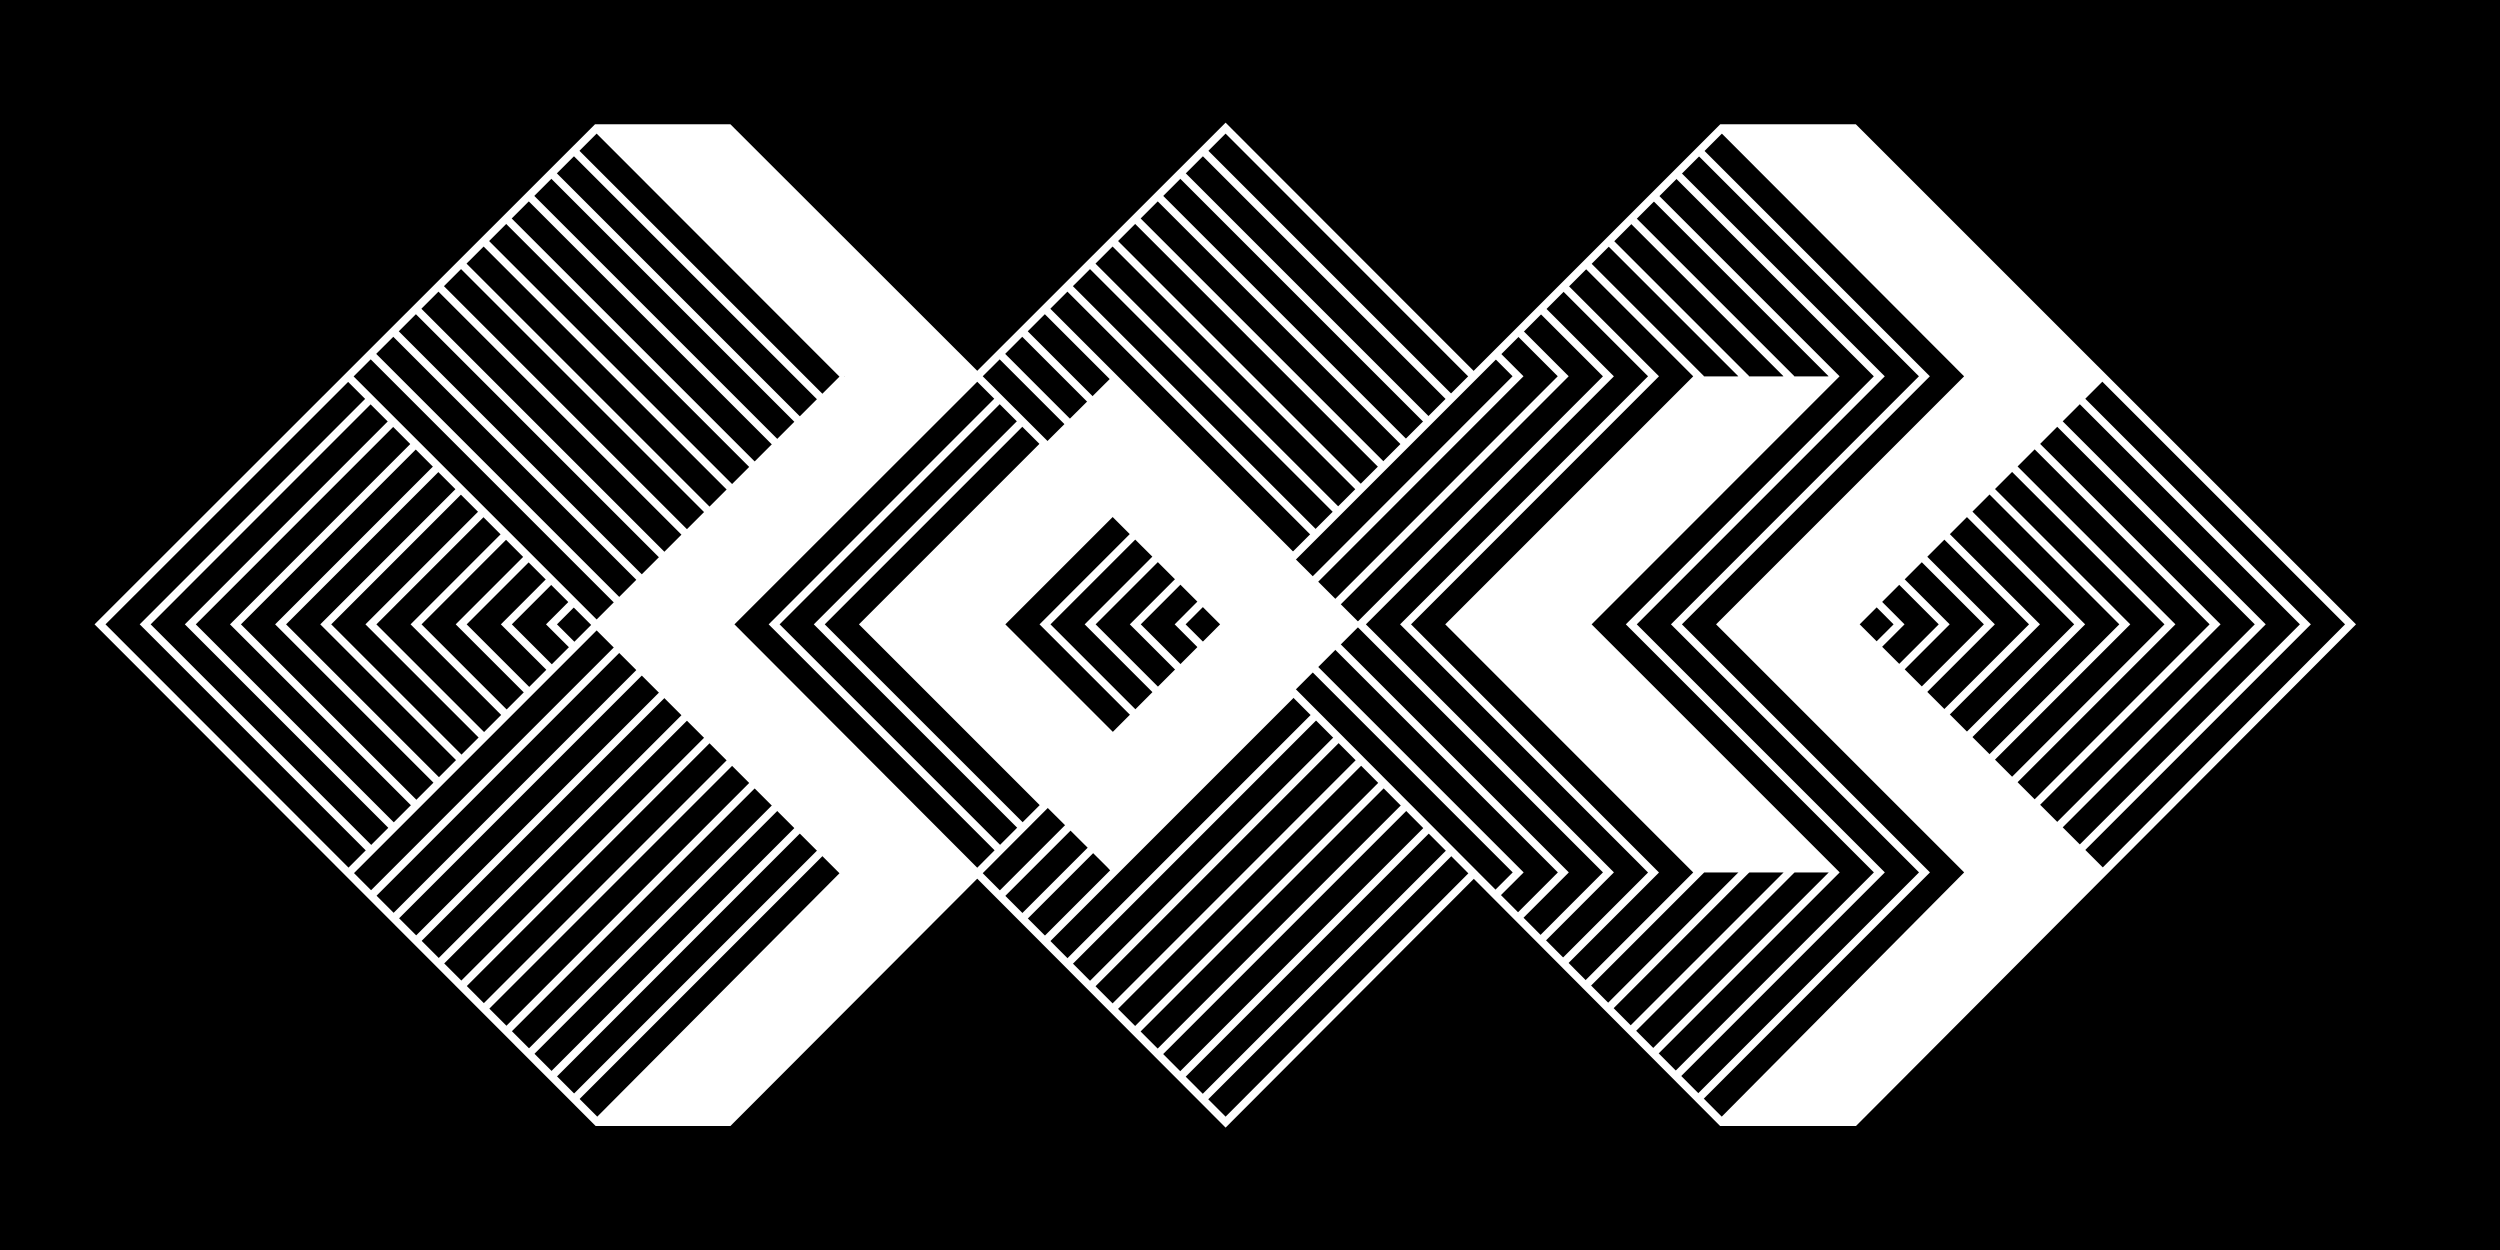 <?xml version="1.0" encoding="utf-8"?>
<!-- Generator: Adobe Illustrator 15.0.2, SVG Export Plug-In . SVG Version: 6.00 Build 0)  -->
<!DOCTYPE svg PUBLIC "-//W3C//DTD SVG 1.1//EN" "http://www.w3.org/Graphics/SVG/1.1/DTD/svg11.dtd">
<svg version="1.1" xmlns="http://www.w3.org/2000/svg" xmlns:xlink="http://www.w3.org/1999/xlink" x="0px" y="0px" width="283.4px"
	 height="141.732px" viewBox="0 0 283.4 141.732" enable-background="new 0 0 283.4 141.732" xml:space="preserve">
<rect x="0" y="0" width="283.4" height="141.732" fill="#808080" stroke="none"/>
<g id="background">
	<rect x="-27" y="-3.268" stroke="#000000" stroke-miterlimit="10" width="371" height="159"/>
</g>
<g id="_x33_0c3">
	<polyline fill="none" stroke="#FFFFFF" stroke-width="0.878" stroke-miterlimit="10" points="169.538,40.105 172.085,42.654 
		143.981,70.777 172.102,98.897 169.538,101.458 	"/>
	<polyline fill="none" stroke="#FFFFFF" stroke-width="0.878" stroke-miterlimit="10" points="172.101,37.549 177.207,42.654 
		149.098,70.777 177.22,98.897 172.101,104.016 	"/>
	<polyline fill="none" stroke="#FFFFFF" stroke-width="0.878" stroke-miterlimit="10" points="174.662,34.993 182.33,42.662 
		154.216,70.777 182.333,98.893 174.662,106.573 	"/>
	<polyline fill="none" stroke="#FFFFFF" stroke-width="0.878" stroke-miterlimit="10" points="177.225,32.438 187.443,42.656 
		159.333,70.776 187.443,98.909 177.225,109.127 	"/>
	<polyline fill="none" stroke="#FFFFFF" stroke-width="0.878" stroke-miterlimit="10" points="179.787,29.883 192.564,42.662 
		164.452,70.777 192.564,98.903 179.787,111.682 	"/>
	<polyline fill="none" stroke="#FFFFFF" stroke-width="0.878" stroke-miterlimit="10" points="182.349,27.326 197.679,42.656 
		169.57,70.777 197.686,98.891 182.349,114.239 	"/>
	<polyline fill="none" stroke="#FFFFFF" stroke-width="0.878" stroke-miterlimit="10" points="184.911,24.771 202.803,42.66 
		174.688,70.777 202.81,98.897 184.911,116.793 	"/>
	<polyline fill="none" stroke="#FFFFFF" stroke-width="0.878" stroke-miterlimit="10" points="187.473,22.214 207.916,42.658 
		179.805,70.777 207.927,98.897 187.473,119.35 	"/>
	<polyline fill="none" stroke="#FFFFFF" stroke-width="0.878" stroke-miterlimit="10" points="190.035,19.659 213.037,42.661 
		184.924,70.777 213.044,98.895 190.035,121.907 	"/>
	<polyline fill="none" stroke="#FFFFFF" stroke-width="0.878" stroke-miterlimit="10" points="192.597,124.463 218.16,98.895 
		190.04,70.776 218.149,42.657 192.597,17.104 	"/>
	<polyline fill="none" stroke="#FFFFFF" stroke-width="0.878" stroke-miterlimit="10" points="195.192,14.525 223.271,42.66 
		195.155,70.777 223.275,98.895 195.176,127.206 	"/>
	<polyline fill="none" stroke="#FFFFFF" stroke-width="0.878" stroke-miterlimit="10" points="212.721,73.333 215.278,70.776 
		212.721,68.213 	"/>
	<polyline fill="none" stroke="#FFFFFF" stroke-width="0.878" stroke-miterlimit="10" points="215.278,75.892 220.396,70.777 
		215.278,65.657 	"/>
	<polyline fill="none" stroke="#FFFFFF" stroke-width="0.878" stroke-miterlimit="10" points="217.837,78.451 225.515,70.777 
		217.837,63.097 	"/>
	<polyline fill="none" stroke="#FFFFFF" stroke-width="0.878" stroke-miterlimit="10" points="220.396,81.009 230.631,70.777 
		220.396,60.537 	"/>
	<polyline fill="none" stroke="#FFFFFF" stroke-width="0.878" stroke-miterlimit="10" points="222.956,83.57 235.75,70.777 
		222.956,57.98 	"/>
	<polyline fill="none" stroke="#FFFFFF" stroke-width="0.878" stroke-miterlimit="10" points="225.515,86.128 240.867,70.776 
		225.515,55.421 	"/>
	<polyline fill="none" stroke="#FFFFFF" stroke-width="0.878" stroke-miterlimit="10" points="228.073,88.688 245.985,70.776 
		228.073,52.86 	"/>
	<polyline fill="none" stroke="#FFFFFF" stroke-width="0.878" stroke-miterlimit="10" points="230.631,91.247 251.103,70.776 
		230.631,50.303 	"/>
	<polyline fill="none" stroke="#FFFFFF" stroke-width="0.878" stroke-miterlimit="10" points="233.189,93.805 256.221,70.777 
		233.189,47.742 	"/>
	<polyline fill="none" stroke="#FFFFFF" stroke-width="0.878" stroke-miterlimit="10" points="235.748,96.366 261.338,70.777 
		235.748,45.185 	"/>
	<polyline fill="none" stroke="#FFFFFF" stroke-width="0.878" stroke-miterlimit="10" points="238.336,98.918 210.193,70.776 
		238.32,42.646 	"/>
	
		<line fill="none" stroke="#000000" stroke-width="0.878" stroke-miterlimit="10" x1="138.933" y1="70.777" x2="138.933" y2="70.777"/>
	<polyline fill="none" stroke="#FFFFFF" stroke-width="0.878" stroke-miterlimit="10" points="136.339,68.215 133.78,70.777 
		136.339,73.333 	"/>
	<polyline fill="none" stroke="#FFFFFF" stroke-width="0.878" stroke-miterlimit="10" points="133.814,65.657 128.697,70.777 
		133.815,75.892 	"/>
	<polyline fill="none" stroke="#FFFFFF" stroke-width="0.878" stroke-miterlimit="10" points="131.255,63.098 123.579,70.777 
		131.255,78.452 	"/>
	<polyline fill="none" stroke="#FFFFFF" stroke-width="0.878" stroke-miterlimit="10" points="128.696,60.54 118.461,70.776 
		128.696,81.011 	"/>
	<polyline fill="none" stroke="#FFFFFF" stroke-width="0.878" stroke-miterlimit="10" points="126.139,57.98 113.344,70.777 
		126.139,83.571 	"/>
	<polyline fill="none" stroke="#000000" stroke-width="0.878" stroke-miterlimit="10" points="123.578,55.421 108.225,70.776 
		123.578,86.129 	"/>
	<polyline fill="none" stroke="#000000" stroke-width="0.878" stroke-miterlimit="10" points="121.02,52.863 103.106,70.777 
		121.02,88.688 	"/>
	<polyline fill="none" stroke="#FFFFFF" stroke-width="0.878" stroke-miterlimit="10" points="115.902,47.744 92.872,70.777 
		115.902,93.805 	"/>
	<polyline fill="none" stroke="#FFFFFF" stroke-width="0.878" stroke-miterlimit="10" points="113.343,45.185 87.755,70.777 
		113.343,96.366 	"/>
	
		<line fill="none" stroke="#FFFFFF" stroke-width="0.878" stroke-miterlimit="10" x1="141.455" y1="68.25" x2="113.311" y2="40.104"/>
	
		<line fill="none" stroke="#FFFFFF" stroke-width="0.878" stroke-miterlimit="10" x1="113.443" y1="101.454" x2="141.526" y2="73.368"/>
	
		<line fill="none" stroke="#FFFFFF" stroke-width="0.878" stroke-miterlimit="10" x1="144.021" y1="65.696" x2="115.874" y2="37.55"/>
	
		<line fill="none" stroke="#FFFFFF" stroke-width="0.878" stroke-miterlimit="10" x1="115.999" y1="104.016" x2="144.084" y2="75.928"/>
	
		<line fill="none" stroke="#FFFFFF" stroke-width="0.878" stroke-miterlimit="10" x1="146.573" y1="63.13" x2="118.436" y2="34.992"/>
	
		<line fill="none" stroke="#FFFFFF" stroke-width="0.878" stroke-miterlimit="10" x1="118.554" y1="106.577" x2="146.642" y2="78.487"/>
	
		<line fill="none" stroke="#FFFFFF" stroke-width="0.878" stroke-miterlimit="10" x1="149.137" y1="60.578" x2="120.998" y2="32.438"/>
	
		<line fill="none" stroke="#FFFFFF" stroke-width="0.878" stroke-miterlimit="10" x1="121.111" y1="109.139" x2="149.203" y2="81.045"/>
	
		<line fill="none" stroke="#FFFFFF" stroke-width="0.878" stroke-miterlimit="10" x1="151.689" y1="58.01" x2="123.56" y2="29.883"/>
	
		<line fill="none" stroke="#FFFFFF" stroke-width="0.878" stroke-miterlimit="10" x1="123.667" y1="111.702" x2="151.762" y2="83.606"/>
	
		<line fill="none" stroke="#FFFFFF" stroke-width="0.878" stroke-miterlimit="10" x1="154.251" y1="55.454" x2="126.122" y2="27.326"/>
	
		<line fill="none" stroke="#FFFFFF" stroke-width="0.878" stroke-miterlimit="10" x1="126.223" y1="114.262" x2="154.319" y2="86.164"/>
	
		<line fill="none" stroke="#FFFFFF" stroke-width="0.878" stroke-miterlimit="10" x1="156.812" y1="52.899" x2="128.686" y2="24.771"/>
	
		<line fill="none" stroke="#FFFFFF" stroke-width="0.878" stroke-miterlimit="10" x1="128.779" y1="116.825" x2="156.879" y2="88.723"/>
	
		<line fill="none" stroke="#FFFFFF" stroke-width="0.878" stroke-miterlimit="10" x1="159.376" y1="50.343" x2="131.246" y2="22.214"/>
	
		<line fill="none" stroke="#FFFFFF" stroke-width="0.878" stroke-miterlimit="10" x1="131.334" y1="119.387" x2="159.438" y2="91.283"/>
	
		<line fill="none" stroke="#FFFFFF" stroke-width="0.878" stroke-miterlimit="10" x1="161.928" y1="47.778" x2="133.809" y2="19.659"/>
	
		<line fill="none" stroke="#FFFFFF" stroke-width="0.878" stroke-miterlimit="10" x1="133.891" y1="121.95" x2="161.996" y2="93.842"/>
	
		<line fill="none" stroke="#FFFFFF" stroke-width="0.878" stroke-miterlimit="10" x1="164.479" y1="45.213" x2="136.37" y2="17.104"/>
	
		<line fill="none" stroke="#FFFFFF" stroke-width="0.878" stroke-miterlimit="10" x1="136.447" y1="124.51" x2="164.557" y2="96.401"/>
	<polyline fill="none" stroke="#FFFFFF" stroke-width="0.878" stroke-miterlimit="10" points="118.438,50.329 97.991,70.777 
		118.451,91.239 	"/>
	
		<line fill="none" stroke="#FFFFFF" stroke-width="0.878" stroke-miterlimit="10" x1="95.783" y1="98.993" x2="39.452" y2="42.662"/>
	
		<line fill="none" stroke="#FFFFFF" stroke-width="0.878" stroke-miterlimit="10" x1="39.589" y1="98.891" x2="95.783" y2="42.696"/>
	<line fill="none" stroke="#FFFFFF" stroke-width="0.878" stroke-miterlimit="10" x1="70.157" y1="68.25" x2="42.013" y2="40.104"/>
	
		<line fill="none" stroke="#FFFFFF" stroke-width="0.878" stroke-miterlimit="10" x1="42.145" y1="101.454" x2="70.228" y2="73.368"/>
	<line fill="none" stroke="#FFFFFF" stroke-width="0.878" stroke-miterlimit="10" x1="72.723" y1="65.696" x2="44.576" y2="37.55"/>
	
		<line fill="none" stroke="#FFFFFF" stroke-width="0.878" stroke-miterlimit="10" x1="44.701" y1="104.016" x2="72.786" y2="75.928"/>
	<line fill="none" stroke="#FFFFFF" stroke-width="0.878" stroke-miterlimit="10" x1="75.275" y1="63.13" x2="47.138" y2="34.992"/>
	
		<line fill="none" stroke="#FFFFFF" stroke-width="0.878" stroke-miterlimit="10" x1="47.256" y1="106.577" x2="75.344" y2="78.487"/>
	<line fill="none" stroke="#FFFFFF" stroke-width="0.878" stroke-miterlimit="10" x1="77.839" y1="60.578" x2="49.7" y2="32.438"/>
	
		<line fill="none" stroke="#FFFFFF" stroke-width="0.878" stroke-miterlimit="10" x1="49.813" y1="109.139" x2="77.905" y2="81.045"/>
	<line fill="none" stroke="#FFFFFF" stroke-width="0.878" stroke-miterlimit="10" x1="80.391" y1="58.01" x2="52.262" y2="29.883"/>
	
		<line fill="none" stroke="#FFFFFF" stroke-width="0.878" stroke-miterlimit="10" x1="52.37" y1="111.702" x2="80.463" y2="83.606"/>
	
		<line fill="none" stroke="#FFFFFF" stroke-width="0.878" stroke-miterlimit="10" x1="82.953" y1="55.454" x2="54.824" y2="27.326"/>
	
		<line fill="none" stroke="#FFFFFF" stroke-width="0.878" stroke-miterlimit="10" x1="54.925" y1="114.262" x2="83.022" y2="86.164"/>
	
		<line fill="none" stroke="#FFFFFF" stroke-width="0.878" stroke-miterlimit="10" x1="85.515" y1="52.899" x2="57.388" y2="24.771"/>
	
		<line fill="none" stroke="#FFFFFF" stroke-width="0.878" stroke-miterlimit="10" x1="57.481" y1="116.825" x2="85.582" y2="88.723"/>
	
		<line fill="none" stroke="#FFFFFF" stroke-width="0.878" stroke-miterlimit="10" x1="88.079" y1="50.343" x2="59.949" y2="22.214"/>
	
		<line fill="none" stroke="#FFFFFF" stroke-width="0.878" stroke-miterlimit="10" x1="60.037" y1="119.387" x2="88.141" y2="91.283"/>
	<line fill="none" stroke="#FFFFFF" stroke-width="0.878" stroke-miterlimit="10" x1="90.63" y1="47.778" x2="62.511" y2="19.659"/>
	
		<line fill="none" stroke="#FFFFFF" stroke-width="0.878" stroke-miterlimit="10" x1="62.593" y1="121.95" x2="90.698" y2="93.842"/>
	
		<line fill="none" stroke="#FFFFFF" stroke-width="0.878" stroke-miterlimit="10" x1="93.182" y1="45.213" x2="65.072" y2="17.104"/>
	
		<line fill="none" stroke="#FFFFFF" stroke-width="0.878" stroke-miterlimit="10" x1="65.149" y1="124.51" x2="93.259" y2="96.401"/>
	<line fill="none" stroke="#FFFFFF" stroke-width="0.878" stroke-miterlimit="10" x1="95.747" y1="42.66" x2="67.635" y2="14.524"/>
	
		<line fill="none" stroke="#FFFFFF" stroke-width="0.878" stroke-miterlimit="10" x1="67.705" y1="127.206" x2="95.817" y2="98.959"/>
	<polyline fill="none" stroke="#FFFFFF" stroke-width="0.878" stroke-miterlimit="10" points="65.075,68.215 62.516,70.777 
		65.075,73.333 	"/>
	<polyline fill="none" stroke="#FFFFFF" stroke-width="0.878" stroke-miterlimit="10" points="62.516,65.657 57.399,70.777 
		62.517,75.892 	"/>
	<polyline fill="none" stroke="#FFFFFF" stroke-width="0.878" stroke-miterlimit="10" points="59.958,63.098 52.28,70.777 
		59.958,78.452 	"/>
	<polyline fill="none" stroke="#FFFFFF" stroke-width="0.878" stroke-miterlimit="10" points="57.398,60.54 47.164,70.776 
		57.398,81.011 	"/>
	<polyline fill="none" stroke="#FFFFFF" stroke-width="0.878" stroke-miterlimit="10" points="54.841,57.98 42.046,70.777 
		54.841,83.571 	"/>
	<polyline fill="none" stroke="#FFFFFF" stroke-width="0.878" stroke-miterlimit="10" points="52.28,55.421 36.927,70.776 
		52.28,86.129 	"/>
	<polyline fill="none" stroke="#FFFFFF" stroke-width="0.878" stroke-miterlimit="10" points="49.722,52.863 31.809,70.777 
		49.722,88.688 	"/>
	<polyline fill="none" stroke="#FFFFFF" stroke-width="0.878" stroke-miterlimit="10" points="47.164,50.302 26.692,70.777 
		47.164,91.247 	"/>
	<polyline fill="none" stroke="#FFFFFF" stroke-width="0.878" stroke-miterlimit="10" points="44.604,47.744 21.574,70.777 
		44.604,93.805 	"/>
	<polyline fill="none" stroke="#FFFFFF" stroke-width="0.878" stroke-miterlimit="10" points="42.045,45.185 16.457,70.777 
		42.045,96.366 	"/>
	<polyline fill="none" stroke="#FFFFFF" stroke-width="0.878" stroke-miterlimit="10" points="167.045,42.66 138.933,14.524 
		82.636,70.777 138.933,127.206 167.115,98.959 	"/>
	<polyline fill="none" stroke="#FFFFFF" stroke-width="0.878" stroke-miterlimit="10" points="142.666,74.513 195.176,127.206 
		210.209,127.206 266.456,70.777 210.193,14.525 195.192,14.525 142.484,67.224 	"/>
	<polygon fill="none" stroke="#FFFFFF" stroke-width="0.878" stroke-miterlimit="10" points="82.615,127.206 138.932,70.776 
		82.614,14.524 67.635,14.524 11.338,70.776 67.705,127.206 	"/>
	<polygon fill="#FFFFFF" points="110.788,42.647 82.615,14.525 67.635,14.525 95.784,42.696 67.635,70.777 95.784,98.993 
		67.705,127.206 82.636,127.206 110.818,98.959 82.636,70.777 	"/>
	<polygon fill="#FFFFFF" points="179.805,70.777 207.916,42.67 192.564,42.67 164.452,70.777 192.564,98.903 207.927,98.903 	"/>
	<path fill="#FFFFFF" d="M154.27,70.777l-28.163-28.13v0.013L97.86,70.777l27.688,27.56l0.558,0.604L154.27,70.777z M113.343,70.777
		l12.788-12.789l12.801,12.789l-12.801,12.787L113.343,70.777z"/>
	<polygon fill="#FFFFFF" points="238.32,42.646 210.193,14.525 195.192,14.525 223.309,42.658 195.192,70.777 223.309,98.891 
		195.176,127.206 210.209,127.206 238.336,98.918 210.193,70.777 	"/>
</g>
</svg>
